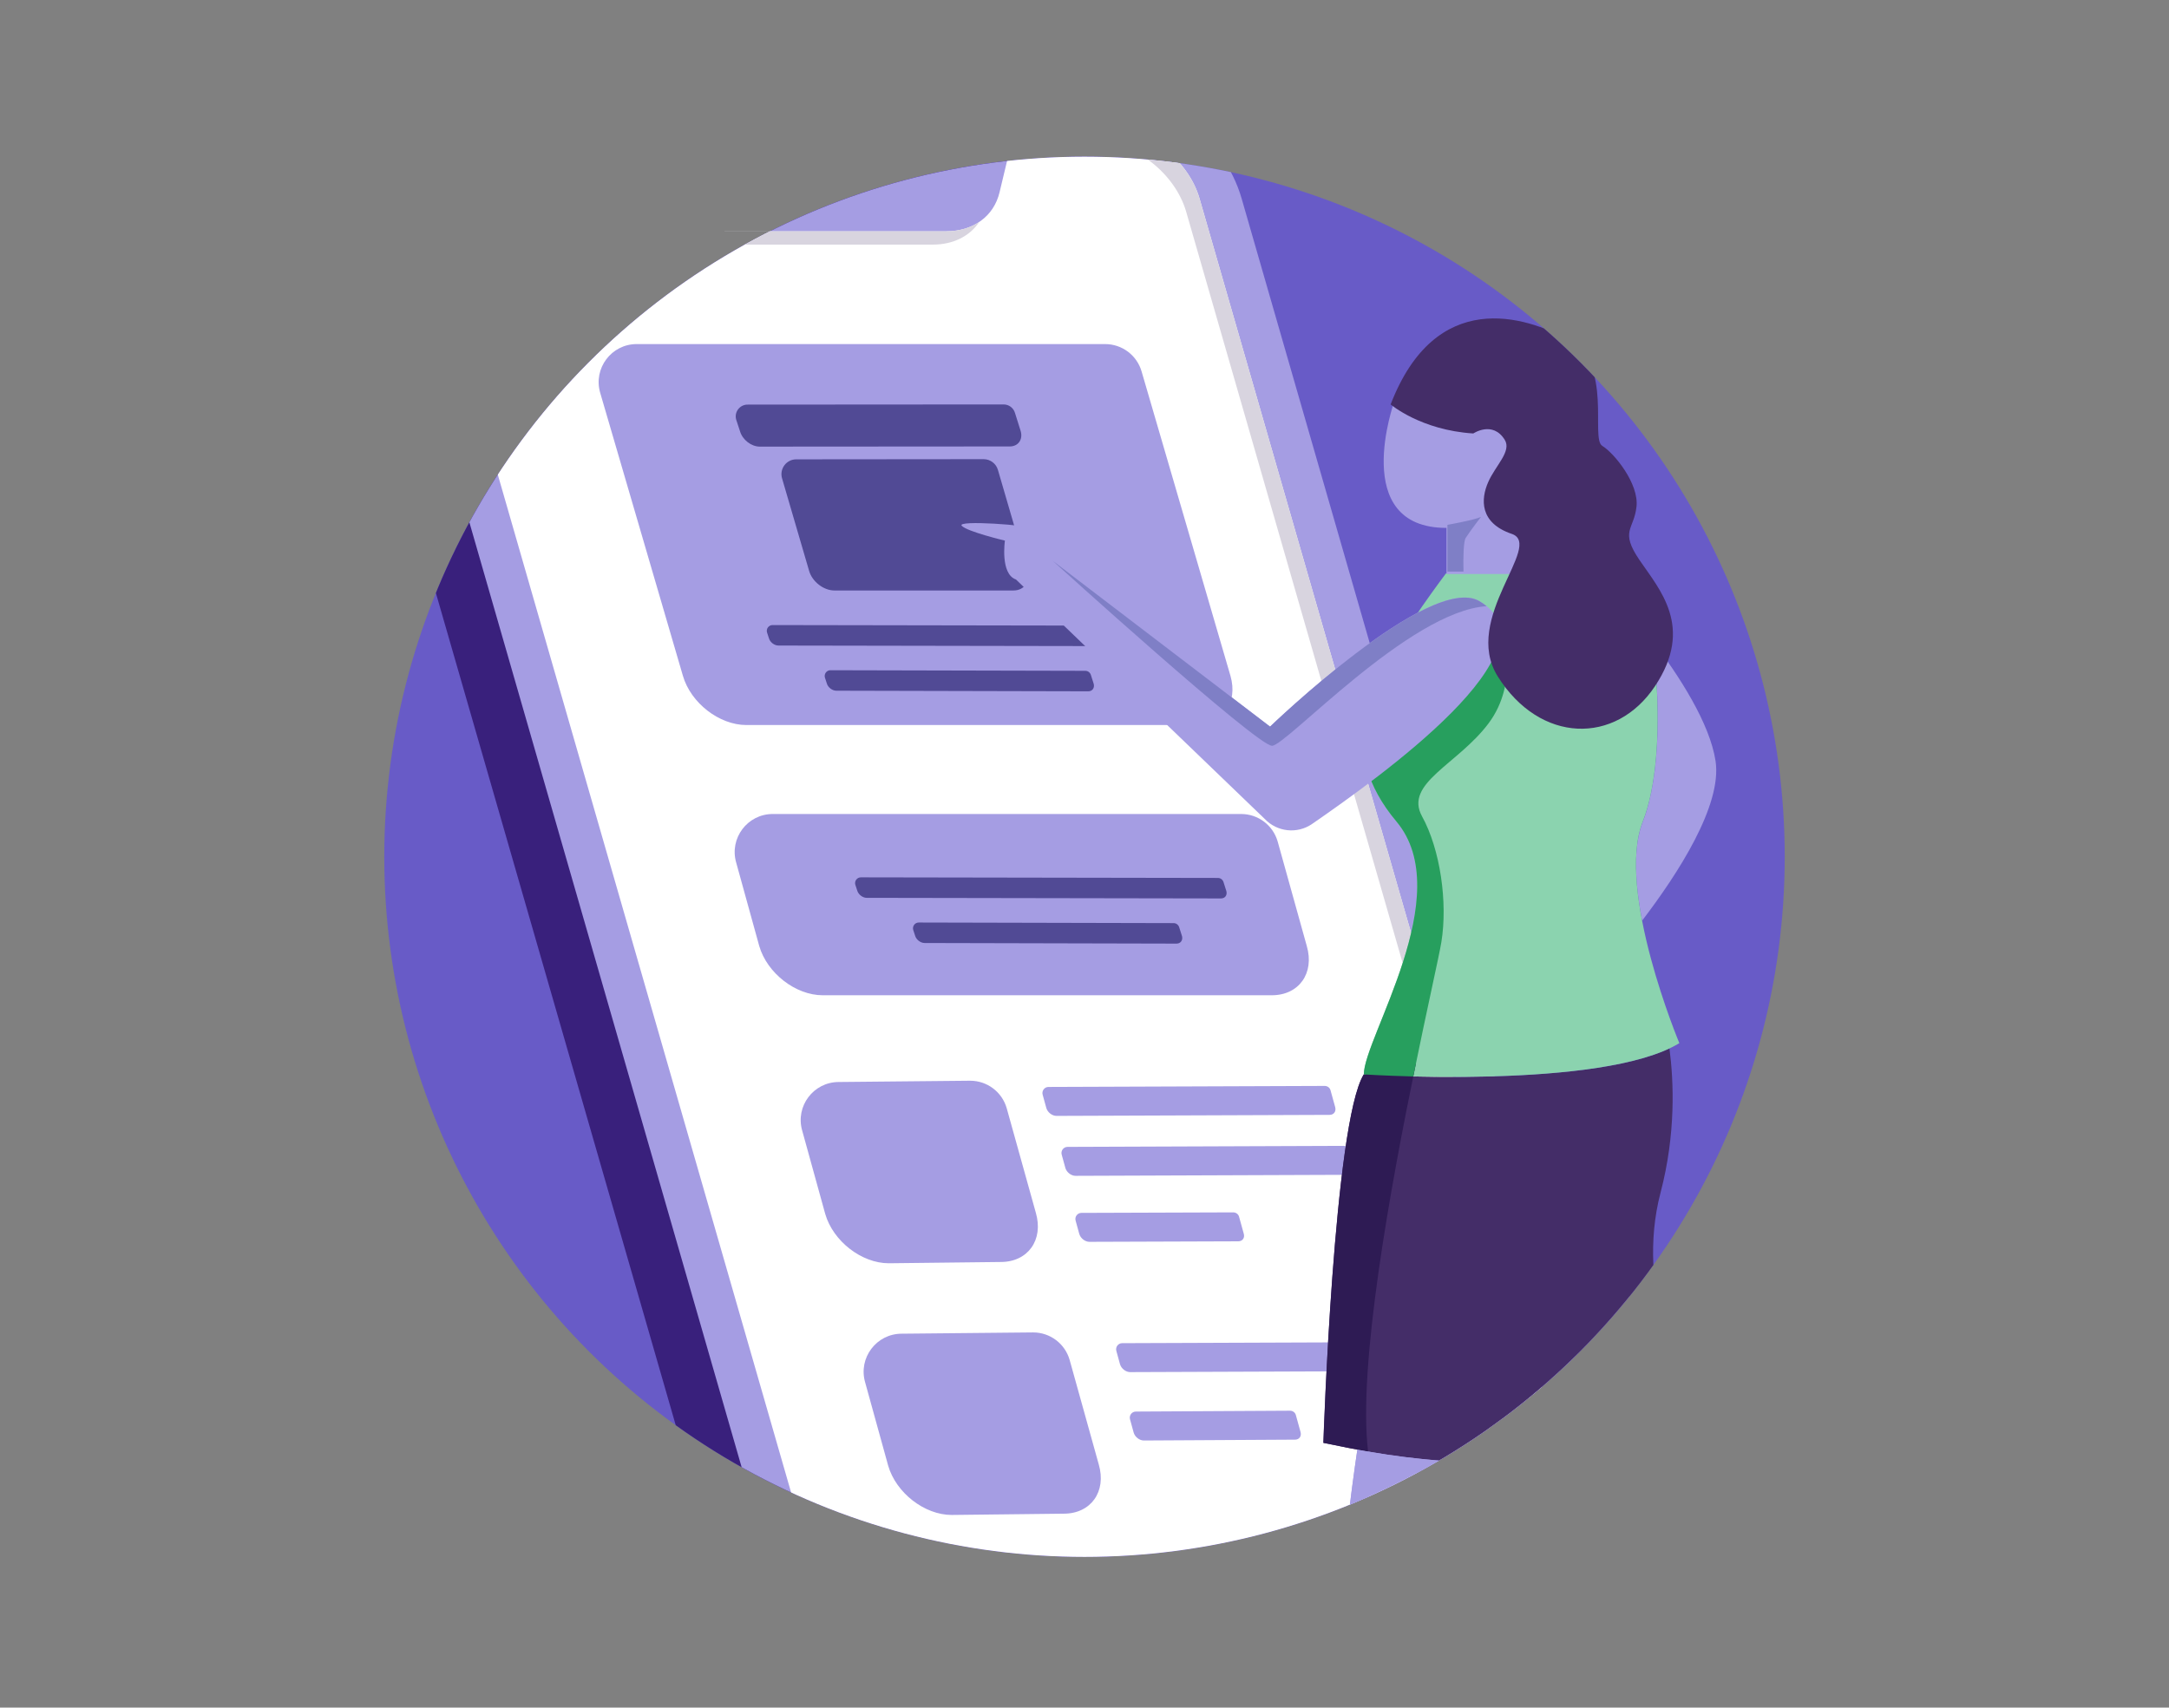 <?xml version="1.0" encoding="utf-8"?>
<!-- Generator: Adobe Illustrator 23.0.1, SVG Export Plug-In . SVG Version: 6.00 Build 0)  -->
<svg version="1.1" id="Capa_1" xmlns="http://www.w3.org/2000/svg" xmlns:xlink="http://www.w3.org/1999/xlink" x="0px" y="0px"
	 viewBox="0 0 254 200" style="enable-background:new 0 0 254 200;" xml:space="preserve">
<rect x="0" y="0" width="254" height="200" fill="#808080" stroke="none"/>
<style type="text/css">
	.st0{fill-rule:evenodd;clip-rule:evenodd;fill:#685BC7;}
	.st1{clip-path:url(#SVGID_2_);}
	.st2{clip-path:url(#SVGID_4_);}
	.st3{clip-path:url(#SVGID_6_);fill:#A7A4E0;}
	.st4{clip-path:url(#SVGID_8_);}
	.st5{clip-path:url(#SVGID_10_);enable-background:new    ;}
	.st6{clip-path:url(#SVGID_12_);}
	.st7{clip-path:url(#SVGID_14_);}
	.st8{clip-path:url(#SVGID_16_);fill:#FFFFFF;}
	.st9{clip-path:url(#SVGID_18_);}
	.st10{clip-path:url(#SVGID_20_);fill:#CDEBF1;}
	.st11{clip-path:url(#SVGID_22_);}
	.st12{clip-path:url(#SVGID_24_);fill:#D0D2D3;}
	.st13{clip-path:url(#SVGID_26_);}
	.st14{clip-path:url(#SVGID_28_);fill:#3A3A2B;}
	.st15{clip-path:url(#SVGID_30_);}
	.st16{clip-path:url(#SVGID_32_);fill:#D0D2D3;}
	.st17{clip-path:url(#SVGID_34_);}
	.st18{clip-path:url(#SVGID_36_);fill:#D0D2D3;}
	.st19{clip-path:url(#SVGID_38_);}
	.st20{clip-path:url(#SVGID_40_);fill:#D0D2D3;}
	.st21{clip-path:url(#SVGID_42_);}
	.st22{clip-path:url(#SVGID_44_);fill:#D0D2D3;}
	.st23{clip-path:url(#SVGID_46_);}
	.st24{clip-path:url(#SVGID_48_);fill:#D0D2D3;}
	.st25{clip-path:url(#SVGID_50_);}
	.st26{clip-path:url(#SVGID_52_);fill:#D0D2D3;}
	.st27{clip-path:url(#SVGID_54_);}
	.st28{clip-path:url(#SVGID_56_);fill:#FFFFFF;}
	.st29{clip-path:url(#SVGID_58_);}
	.st30{clip-path:url(#SVGID_60_);fill:#9BE3BF;}
	.st31{clip-path:url(#SVGID_62_);}
	.st32{clip-path:url(#SVGID_64_);fill:#685BC7;}
	.st33{clip-path:url(#SVGID_66_);}
	.st34{clip-path:url(#SVGID_68_);fill:#9BE3BF;}
	.st35{clip-path:url(#SVGID_70_);}
	.st36{clip-path:url(#SVGID_72_);fill:#685BC7;}
	.st37{clip-path:url(#SVGID_74_);}
	.st38{clip-path:url(#SVGID_76_);fill:#9BE3BF;}
	.st39{clip-path:url(#SVGID_78_);}
	.st40{clip-path:url(#SVGID_80_);fill:#9BE3BF;}
	.st41{clip-path:url(#SVGID_82_);}
	.st42{clip-path:url(#SVGID_84_);fill:#9BE3BF;}
	.st43{clip-path:url(#SVGID_86_);}
	.st44{clip-path:url(#SVGID_88_);fill:#685BC7;}
	.st45{clip-path:url(#SVGID_90_);}
	.st46{clip-path:url(#SVGID_92_);fill:#685BC7;}
	.st47{clip-path:url(#SVGID_94_);}
	.st48{clip-path:url(#SVGID_96_);fill:#685BC7;}
	.st49{clip-path:url(#SVGID_98_);}
	.st50{clip-path:url(#SVGID_100_);fill:#685BC7;}
	.st51{clip-path:url(#SVGID_102_);}
	.st52{clip-path:url(#SVGID_104_);fill:#685BC7;}
	.st53{clip-path:url(#SVGID_106_);}
	.st54{clip-path:url(#SVGID_108_);fill:#39207C;}
	.st55{clip-path:url(#SVGID_110_);}
	.st56{clip-path:url(#SVGID_112_);fill:#514AA5;}
	.st57{clip-path:url(#SVGID_114_);}
	.st58{clip-path:url(#SVGID_116_);fill:#9BE3BF;}
	.st59{clip-path:url(#SVGID_118_);}
	.st60{clip-path:url(#SVGID_120_);fill:#6FC190;}
	.st61{clip-path:url(#SVGID_122_);}
	.st62{clip-path:url(#SVGID_124_);fill:#685BC7;}
	.st63{clip-path:url(#SVGID_126_);}
	.st64{clip-path:url(#SVGID_128_);fill:#39207C;}
	.st65{clip-path:url(#SVGID_130_);}
	.st66{clip-path:url(#SVGID_132_);fill:#9BE3BF;}
	.st67{clip-path:url(#SVGID_134_);}
	.st68{clip-path:url(#SVGID_136_);fill:#6FC190;}
	.st69{clip-path:url(#SVGID_138_);}
	.st70{fill:#A7A4E0;}
	.st71{fill:#F42534;}
	.st72{fill:#39207C;}
	.st73{opacity:0.5;}
	.st74{clip-path:url(#SVGID_140_);}
	.st75{opacity:0.44;fill:#E6E7E8;}
	.st76{fill:#9BE3BF;}
	.st77{fill:#6FC190;}
	.st78{fill:#E6E7E8;}
	.st79{fill:#685BC7;}
	.st80{fill:#CE3232;}
	.st81{fill:#7A7ACC;}
	.st82{fill:#201E68;}
	.st83{fill:#D1D4FC;}
	.st84{clip-path:url(#SVGID_142_);}
	.st85{fill:#A59DE3;}
	.st86{fill:#FFFFFF;}
	.st87{fill:#D8D4DF;}
	.st88{fill:#514A95;}
	.st89{fill:#7327BC;}
	.st90{fill:#442D68;}
	.st91{fill:#8BD3AF;}
	.st92{fill:#7F7FC6;}
	.st93{fill:#2E1B54;}
	.st94{fill:#279F5E;}
	.st95{clip-path:url(#SVGID_144_);}
	.st96{fill:#514AA5;}
	.st97{opacity:0.3;fill:#856AEA;}
	.st98{fill:#F1C40F;}
	.st99{fill:#26D07C;}
	.st100{opacity:0.83;}
	.st101{opacity:0.68;fill:#39207C;}
	.st102{opacity:0.3;fill:#39207C;}
	.st103{opacity:0.7;fill:#9E88ED;}
	.st104{clip-path:url(#SVGID_146_);}
	.st105{opacity:0.2;fill:#764582;}
	.st106{fill:#918ECA;}
	.st107{fill:#514A8F;}
	.st108{fill:none;stroke:#FFFFFF;stroke-width:0.973;stroke-miterlimit:10;}
	.st109{fill:#9D68AA;}
	.st110{fill:#7F7FC0;}
	.st111{fill-rule:evenodd;clip-rule:evenodd;fill:#7F7FC0;}
	.st112{fill-rule:evenodd;clip-rule:evenodd;fill:#918ECA;}
	.st113{fill-rule:evenodd;clip-rule:evenodd;fill:#BBBED5;}
	.st114{fill-rule:evenodd;clip-rule:evenodd;fill:#27995E;}
	.st115{fill-rule:evenodd;clip-rule:evenodd;fill:#6FAB80;}
	.st116{fill-rule:evenodd;clip-rule:evenodd;fill:#85CDA9;}
	.st117{fill-rule:evenodd;clip-rule:evenodd;fill:#808080;}
	.st118{fill-rule:evenodd;clip-rule:evenodd;fill:#BABCBD;}
	.st119{fill-rule:evenodd;clip-rule:evenodd;fill:#E1E1E1;}
	.st120{fill-rule:evenodd;clip-rule:evenodd;fill:#39207C;}
	.st121{fill-rule:evenodd;clip-rule:evenodd;fill:#9895A4;}
	.st122{fill-rule:evenodd;clip-rule:evenodd;fill:#FFFFFF;}
	.st123{fill-rule:evenodd;clip-rule:evenodd;fill:#685BB1;}
	.st124{clip-path:url(#SVGID_148_);enable-background:new    ;}
	.st125{clip-path:url(#SVGID_150_);}
	.st126{clip-path:url(#SVGID_152_);}
	.st127{clip-path:url(#SVGID_154_);fill:#A7A4E0;}
	.st128{clip-path:url(#SVGID_156_);}
	.st129{clip-path:url(#SVGID_158_);fill:#FFFFFF;}
	.st130{fill:url(#SVGID_159_);}
	.st131{fill:#9794D0;}
	.st132{fill:none;stroke:#A59DE3;stroke-width:5;stroke-miterlimit:10;}
	.st133{fill:url(#SVGID_160_);}
	.st134{clip-path:url(#SVGID_162_);}
	.st135{clip-path:url(#SVGID_164_);fill:#F7F7F7;}
	.st136{fill:#7F7FD6;}
	.st137{fill:#D0D2D3;}
	.st138{fill:#EEEEEE;}
	.st139{fill:#A6A8AB;}
	.st140{fill:#016867;}
	.st141{fill:#FEFDFD;}
	.st142{clip-path:url(#SVGID_166_);}
	.st143{opacity:0.46;}
	.st144{clip-path:url(#SVGID_168_);}
	.st145{fill:#575756;}
	.st146{fill:none;stroke:#39207C;stroke-miterlimit:10;}
	.st147{clip-path:url(#SVGID_170_);}
	.st148{clip-path:url(#SVGID_172_);}
	.st149{clip-path:url(#SVGID_174_);}
	.st150{fill:#F1F1F2;}
	.st151{fill:#F05A28;}
	.st152{clip-path:url(#SVGID_176_);}
	.st153{clip-path:url(#SVGID_178_);fill:#7F7FD6;}
</style>
<g>
	<g>
		<g>
			<defs>
				<path id="SVGID_155_" d="M-687.44,84.54c-0.63-0.01-1.25-0.27-1.69-0.72l-7.32-7.59c-0.91-0.94-0.88-2.45,0.06-3.36
					c0.44-0.43,1.03-0.67,1.65-0.67c0.65,0,1.26,0.26,1.71,0.73l5.65,5.85l12.81-12.81c0.45-0.45,1.05-0.69,1.68-0.69
					c0.63,0,1.23,0.25,1.68,0.69c0.93,0.93,0.93,2.43,0,3.36l-14.52,14.52c-0.44,0.44-1.05,0.7-1.68,0.7"/>
			</defs>
			<clipPath id="SVGID_2_">
				<use xlink:href="#SVGID_155_"  style="overflow:visible;"/>
			</clipPath>
			<g class="st1">
				<defs>
					<rect id="SVGID_157_" x="-2221.16" y="-169.43" width="2223.1" height="1621.01"/>
				</defs>
				<clipPath id="SVGID_4_">
					<use xlink:href="#SVGID_157_"  style="overflow:visible;"/>
				</clipPath>
			</g>
		</g>
	</g>
</g>
<g>
	<g>
		<defs>
			<path id="SVGID_161_" d="M-97.98-89.81c0,6.53-29.35,11.82-65.56,11.82c-36.21,0-65.56-5.29-65.56-11.82
				c0-6.53,29.35-11.82,65.56-11.82C-127.33-101.64-97.98-96.34-97.98-89.81"/>
		</defs>
		<clipPath id="SVGID_6_">
			<use xlink:href="#SVGID_161_"  style="overflow:visible;"/>
		</clipPath>
		<g style="clip-path:url(#SVGID_6_);">
			<defs>
				<rect id="SVGID_163_" x="-712.32" y="-268.43" width="774.36" height="510.33"/>
			</defs>
			<clipPath id="SVGID_8_">
				<use xlink:href="#SVGID_163_"  style="overflow:visible;"/>
			</clipPath>
		</g>
	</g>
</g>
<g>
	<circle class="st0" cx="127" cy="100.35" r="82"/>
	<g>
		<defs>
			<circle id="SVGID_169_" cx="127" cy="100.35" r="82"/>
		</defs>
		<clipPath id="SVGID_10_">
			<use xlink:href="#SVGID_169_"  style="overflow:visible;"/>
		</clipPath>
		<g style="clip-path:url(#SVGID_10_);">
			<g>
				<path class="st72" d="M184.23,179.9L139.1,23.25c-2.1-7.28-9.69-13.17-16.97-13.17H47.11c-7.28,0-11.48,5.9-9.38,13.17
					L82.87,179.9c2.1,7.28,9.69,13.17,16.97,13.17h75.01C182.12,193.08,186.32,187.18,184.23,179.9z"/>
				<g>
					<g>
						<g>
							<g>
								<path class="st85" d="M128.43,10.08H53.42c-7.28,0-11.48,5.9-9.38,13.17L89.17,179.9c2.1,7.28,9.69,13.17,16.97,13.17h75.01
									c7.28,0,11.48-5.9,9.38-13.17L145.4,23.25C143.31,15.98,135.71,10.08,128.43,10.08z"/>
							</g>
						</g>
					</g>
					<path class="st86" d="M129.86,15.02h-11.01l-1.8,7.51c-0.67,2.81-3.08,4.56-6.25,4.56H80.85c-3.17,0-6.59-1.76-8.88-4.56
						l-6.12-7.51H54.84c-4.54,0-7.17,3.7-5.86,8.24L94.11,179.9c1.31,4.54,6.07,8.24,10.61,8.24h75.01c4.54,0,7.17-3.7,5.86-8.24
						L140.47,23.25C139.16,18.71,134.4,15.02,129.86,15.02z"/>
					<g>
						<path class="st87" d="M53.28,16.58h11.01l6.12,7.51c2.29,2.81,5.71,4.56,8.88,4.56h29.95c2.38,0,4.33-0.99,5.44-2.66
							c-1.05,0.71-2.38,1.1-3.87,1.1H80.85c-3.17,0-6.59-1.76-8.88-4.56l-6.12-7.51H54.84c-2.35,0-4.18,0.99-5.23,2.58
							C50.61,16.95,51.85,16.58,53.28,16.58z"/>
						<path class="st87" d="M185.6,179.9L140.47,23.25c-1.31-4.54-6.07-8.24-10.61-8.24h-11.01l-0.37,1.56h9.82
							c4.54,0,9.3,3.7,10.61,8.24l45.13,156.65c0.63,2.19,0.34,4.18-0.64,5.66C185.54,185.72,186.5,183.01,185.6,179.9z"/>
					</g>
					<path class="st85" d="M139.99,84.92H87.41c-3.19,0-6.52-2.59-7.44-5.77l-9.69-33.16c-0.82-2.85,1.32-5.69,4.28-5.69h54.85
						c1.99,0,3.73,1.31,4.28,3.22l10.4,35.63C145.01,82.33,143.17,84.92,139.99,84.92z"/>
					<g>
						<g>
							<path class="st88" d="M118.68,69.16H97.71c-1.27,0-2.6-1.04-2.96-2.3l-3.17-10.84c-0.32-1.11,0.51-2.22,1.66-2.22l21.95-0.02
								c0.77,0,1.45,0.51,1.67,1.25l3.45,11.83C120.68,68.12,119.94,69.16,118.68,69.16z"/>
							<path class="st88" d="M118.25,52.29l-29.28,0.02c-0.99,0-2.02-0.8-2.31-1.79l-0.45-1.37c-0.25-0.88,0.41-1.76,1.33-1.76
								l29.99-0.02c0.62,0,1.16,0.41,1.33,1l0.67,2.13C119.81,51.49,119.23,52.29,118.25,52.29z"/>
						</g>
					</g>
					<path class="st85" d="M148.93,116.57H96.35c-3.19,0-6.52-2.59-7.44-5.77l-2.7-9.77c-0.82-2.85,1.32-5.69,4.28-5.69h54.85
						c1.99,0,3.73,1.31,4.28,3.22l3.41,12.24C153.96,113.99,152.11,116.57,148.93,116.57z"/>
					<path class="st85" d="M117.2,147.81l-13.12,0.15c-3.19,0-6.52-2.59-7.44-5.77l-2.7-9.77c-0.82-2.85,1.32-5.69,4.28-5.69
						l15.39-0.15c1.99,0,3.73,1.31,4.28,3.22l3.41,12.24C122.23,145.22,120.38,147.81,117.2,147.81z"/>
					<path class="st85" d="M155.7,130.58l-31.98,0.12c-0.51,0-1.04-0.41-1.19-0.92l-0.43-1.56c-0.13-0.45,0.21-0.91,0.68-0.91
						l32.35-0.12c0.32,0,0.6,0.21,0.68,0.51l0.54,1.95C156.5,130.16,156.21,130.58,155.7,130.58z"/>
					<path class="st85" d="M157.93,137.6l-31.98,0.12c-0.51,0-1.04-0.41-1.19-0.92l-0.43-1.56c-0.13-0.45,0.21-0.91,0.68-0.91
						l32.35-0.12c0.32,0,0.6,0.21,0.68,0.51l0.54,1.95C158.73,137.19,158.43,137.6,157.93,137.6z"/>
					<path class="st85" d="M124.57,177.29l-13.12,0.15c-3.19,0-6.52-2.59-7.44-5.77l-2.7-9.77c-0.82-2.85,1.32-5.69,4.28-5.69
						l15.39-0.15c1.99,0,3.73,1.31,4.28,3.22l3.41,12.24C129.6,174.7,127.75,177.29,124.57,177.29z"/>
					<path class="st85" d="M164.33,160.59l-31.98,0.12c-0.51,0-1.04-0.41-1.19-0.92l-0.43-1.56c-0.13-0.45,0.21-0.91,0.68-0.91
						l32.35-0.12c0.32,0,0.6,0.21,0.68,0.51l0.54,1.95C165.14,160.18,164.84,160.59,164.33,160.59z"/>
					<path class="st85" d="M151.65,168.62l-17.7,0.1c-0.51,0-1.04-0.41-1.19-0.92l-0.43-1.56c-0.13-0.45,0.21-0.91,0.68-0.91
						l18.06-0.1c0.32,0,0.6,0.21,0.68,0.51l0.54,1.95C152.45,168.21,152.16,168.62,151.65,168.62z"/>
					<path class="st85" d="M145,145.39l-17.42,0.06c-0.51,0-1.04-0.41-1.19-0.92l-0.43-1.56c-0.13-0.45,0.21-0.91,0.68-0.91
						l17.78-0.06c0.32,0,0.6,0.21,0.68,0.51l0.54,1.95C145.81,144.98,145.51,145.39,145,145.39z"/>
				</g>
			</g>
			<path class="st88" d="M132.64,75.68l-41.48-0.07c-0.48,0-0.99-0.39-1.12-0.87l-0.22-0.67c-0.12-0.43,0.2-0.86,0.65-0.86
				l41.82,0.07c0.3,0,0.56,0.2,0.65,0.49l0.33,1.04C133.4,75.29,133.13,75.68,132.64,75.68z"/>
			<path class="st85" d="M177.82,156.78c0.5-1.48,1.41-3.09,2.11-4.97h-17.6c-3.42,14.79-4.66,28.15-4.66,28.15l4,49.87l7.06,0.08
				c0.59-6.9,0.69-29.12,2.84-48.88C172.7,170.52,176.35,161.17,177.82,156.78z"/>
			<g>
				<path class="st85" d="M191.79,156.78c0.36-1.39,0.65-3.09,0.89-4.97h-17.6c0.24,14.79,2.29,28.15,2.29,28.15l16.03,50.03
					l6.92-0.3c0.6-4.82-5.53-30.67-8.28-50.56C190.59,168.8,191,159.8,191.79,156.78z"/>
			</g>
			<path class="st85" d="M192.3,107.83c-0.82-4.28-1.1-8.61,0.09-11.61c2.1-5.31,2.11-14.69,1.04-21.29
				c3.25,4.28,6.79,9.78,7.47,14.2C201.69,94.33,196.47,102.37,192.3,107.83z"/>
			<path class="st90" d="M196.71,168.99c-6.83,1.58-13.8,2.38-20.77,2.38c-6.05,0-12.08-0.6-18.04-1.79l-2.93-0.59
				c0,0,1.23-37.51,4.73-43.15c0,0,25.79,1.69,35.8-3.04c0.51,3.88,0.76,10.02-1.04,16.88
				C191.42,151.29,197.32,161.26,196.71,168.99z"/>
			<path class="st91" d="M169.33,67.16c0,0-5.04,6.67-6.87,10.43c-1.52,3.13-6.11,10.08,1.07,18.63c7.18,8.55-3.82,25.35-3.82,29.62
				c0,0,27.94,1.83,36.95-3.66c0,0-7.48-17.86-4.28-25.96c3.21-8.09,1.53-25.65-1.37-28.4C188.11,65.07,169.33,67.16,169.33,67.16z"
				/>
			<path class="st85" d="M163.28,47.02c0,0-5.34,14.82,6.11,14.81v5.4h10.19V48.15c0,0-8.16-3.25-8.4-3.25
				S163.28,47.02,163.28,47.02z"/>
			<path class="st92" d="M169.5,66.95h1.88c-0.04-1.86,0.01-3.57,0.27-3.96c0.62-0.95,1.78-2.45,1.78-2.45
				c-0.75,0.37-3.93,0.93-3.93,0.93V66.95z"/>
			<path class="st93" d="M160.21,170.01c-1.22-10.06,2.65-31.14,5.6-45.45l-6.1,1.28c-3.51,5.65-4.73,43.16-4.73,43.16l2.93,0.59
				C158.67,169.74,159.44,169.88,160.21,170.01z"/>
			<path class="st94" d="M174.32,84.72c3.61-4.83,1.63-10.64,1.63-10.64l-13.15,2.85c-0.12,0.23-0.24,0.45-0.34,0.66
				c-1.52,3.13-6.11,10.08,1.07,18.63c7.18,8.55-3.82,25.35-3.82,29.62c0,0,2.3,0.15,5.79,0.24c1.62-7.95,3.03-14.13,3.29-15.73
				c0.76-4.66-0.13-10.87-2.26-14.73C164.39,91.74,170.7,89.55,174.32,84.72z"/>
			<path class="st85" d="M118.97,67.87l29.13,28.04c1.45,1.54,3.81,1.8,5.56,0.59c8.03-5.55,29.05-20.57,19.58-26.1
				c-5.77-3.36-24.51,14.7-24.51,14.7l-25.47-19.44c0,0-0.94-3.22-1.87-3.7c-0.93-0.47-9.41-1.07-8.77-0.38
				c0.64,0.69,5.06,1.74,5.06,1.74S117.11,67.23,118.97,67.87z"/>
			<path class="st92" d="M174.09,71c-0.25-0.21-0.53-0.41-0.85-0.59c-5.77-3.36-24.51,14.7-24.51,14.7l-25.47-19.44
				c0,0,23.9,21.68,25.7,21.68C150.62,87.35,165.03,71.58,174.09,71z"/>
			<path class="st90" d="M172.53,50.77c0,0,2.27-1.53,3.68,0.74c0.84,1.35-1.08,3-1.94,4.97c-0.86,1.96-1.04,4.76,2.76,6.05
				c3.8,1.29-5.89,9.9-1.64,16.69c4.95,7.89,13.83,8.06,18.43,1.13c4.6-6.93,0.5-11.32-1.83-14.76c-2.33-3.43-0.65-3.53-0.35-6.23
				c0.31-2.7-2.6-6.28-4.01-7.14c-1.41-0.86,1.28-9.49-3.87-12.37c-5.15-2.88-15.64-6.15-20.91,7.52
				C162.86,47.37,166.37,50.38,172.53,50.77z"/>
			<path class="st92" d="M195.77,229.88l-2.39,0.1l-16.03-50.02c0,0-0.51-3.36-1.06-8.58c1.59-0.01,3.19-0.06,4.78-0.14
				c0,3.32,0.16,8.01,1.02,12.27C183.34,189.75,193.38,222.19,195.77,229.88z"/>
			<path class="st92" d="M191.31,171.84c-4.3,1.35-11.91,1.57-14.72,1.6c-0.11-0.93-0.18-0.96-0.3-2.06
				c4.98-0.02,9.96-0.45,14.89-1.28C191.23,170.98,191.24,170.9,191.31,171.84z"/>
			<path class="st85" d="M161.27,171.92c0,0-1.73,4.26-1.58,8.67c0.13,3.72,3.17,38.39,4.13,49.26l-2.16-0.02l-4-49.87
				c0,0,0.38-4.06,1.29-10.17c4.74,0.9,9.54,1.41,14.34,1.55c-0.14,0.53-0.26,1.08-0.38,1.63
				C170.14,172.82,163.04,172.42,161.27,171.92z"/>
			<path class="st88" d="M127.44,80.97l-29.5-0.07c-0.48,0-0.99-0.39-1.12-0.87l-0.22-0.67c-0.12-0.43,0.2-0.86,0.65-0.86
				l29.85,0.07c0.3,0,0.56,0.2,0.65,0.49l0.33,1.04C128.2,80.58,127.92,80.97,127.44,80.97z"/>
			<path class="st88" d="M142.98,105.23l-41.48-0.07c-0.48,0-0.99-0.39-1.12-0.87l-0.22-0.67c-0.12-0.43,0.2-0.86,0.65-0.86
				l41.82,0.07c0.3,0,0.56,0.2,0.65,0.49l0.33,1.04C143.74,104.84,143.47,105.23,142.98,105.23z"/>
			<path class="st88" d="M137.78,110.52l-29.5-0.07c-0.48,0-0.99-0.39-1.12-0.87l-0.22-0.67c-0.12-0.43,0.2-0.86,0.65-0.86
				l29.85,0.07c0.3,0,0.56,0.2,0.65,0.49l0.33,1.04C138.54,110.12,138.26,110.52,137.78,110.52z"/>
		</g>
	</g>
</g>
</svg>
